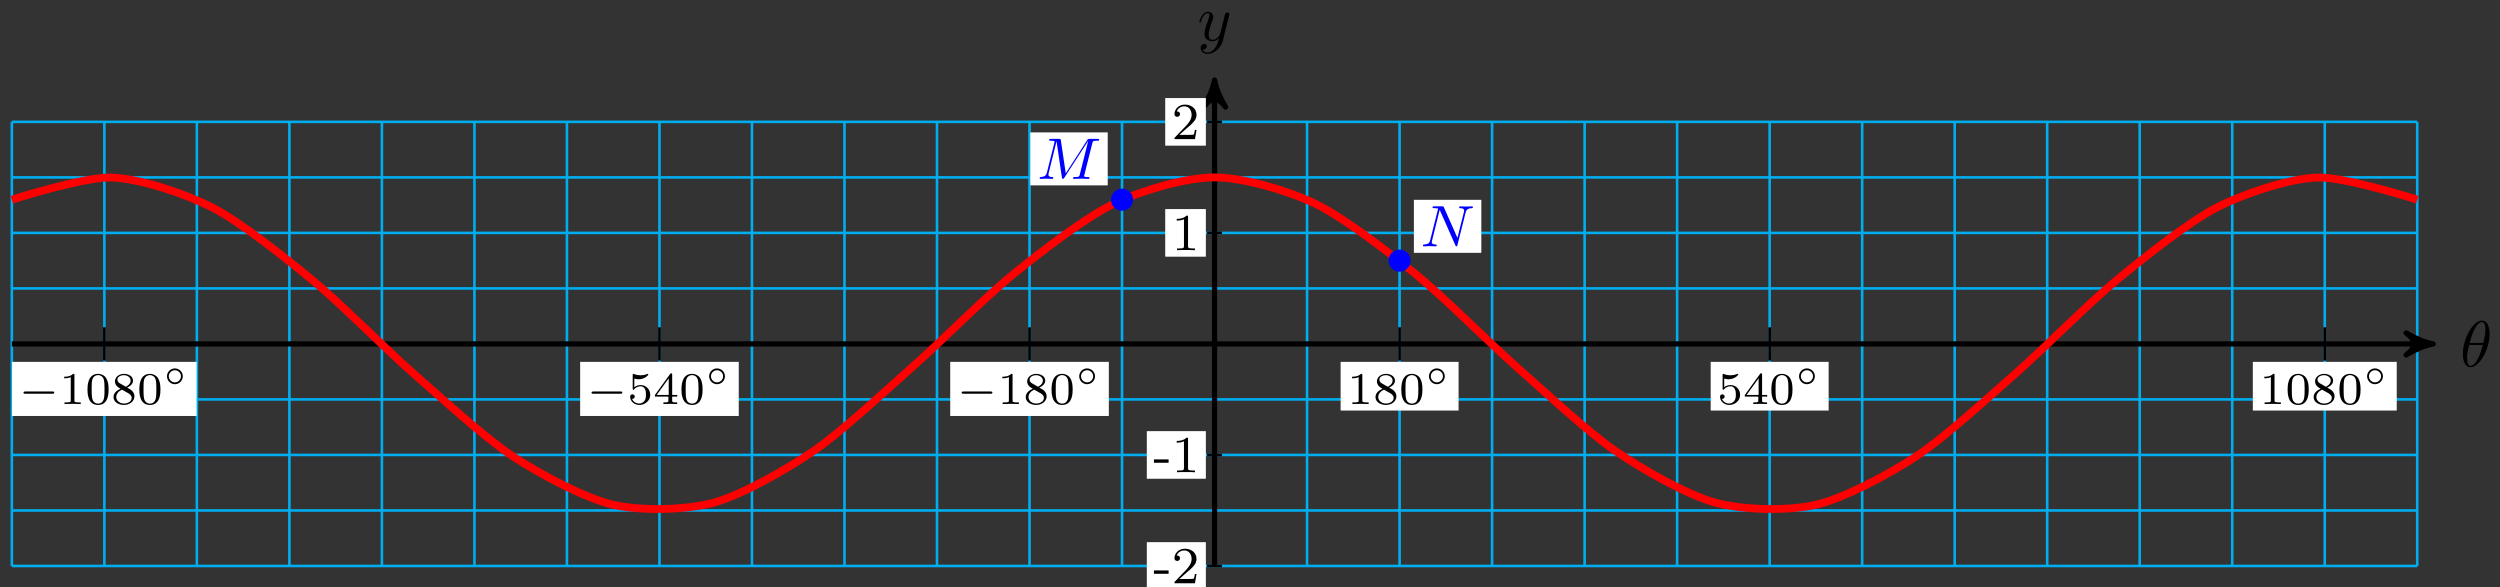 <?xml version="1.0" encoding="UTF-8"?>
<svg xmlns="http://www.w3.org/2000/svg" xmlns:xlink="http://www.w3.org/1999/xlink" width="383pt" height="90pt" viewBox="0 0 383 90" version="1.1">
<rect x="0" y="0" width="383" height="90" fill="#333333" stroke="none"/>
<defs>
<g>
<symbol overflow="visible" id="glyph0-0">
<path style="stroke:none;" d=""/>
</symbol>
<symbol overflow="visible" id="glyph0-1">
<path style="stroke:none;" d="M 4.531 -4.984 C 4.531 -5.641 4.359 -7.031 3.344 -7.031 C 1.953 -7.031 0.422 -4.219 0.422 -1.938 C 0.422 -1 0.703 0.109 1.609 0.109 C 3.016 0.109 4.531 -2.75 4.531 -4.984 Z M 1.469 -3.625 C 1.641 -4.25 1.844 -5.047 2.25 -5.766 C 2.516 -6.25 2.875 -6.812 3.328 -6.812 C 3.812 -6.812 3.875 -6.172 3.875 -5.609 C 3.875 -5.109 3.797 -4.609 3.562 -3.625 Z M 3.469 -3.297 C 3.359 -2.844 3.156 -2 2.766 -1.281 C 2.422 -0.594 2.047 -0.109 1.609 -0.109 C 1.281 -0.109 1.078 -0.406 1.078 -1.328 C 1.078 -1.75 1.141 -2.328 1.391 -3.297 Z M 3.469 -3.297 "/>
</symbol>
<symbol overflow="visible" id="glyph0-2">
<path style="stroke:none;" d="M 4.844 -3.797 C 4.891 -3.938 4.891 -3.953 4.891 -4.031 C 4.891 -4.203 4.75 -4.297 4.594 -4.297 C 4.5 -4.297 4.344 -4.234 4.25 -4.094 C 4.234 -4.031 4.141 -3.734 4.109 -3.547 C 4.031 -3.297 3.969 -3.016 3.906 -2.75 L 3.453 -0.953 C 3.422 -0.812 2.984 -0.109 2.328 -0.109 C 1.828 -0.109 1.719 -0.547 1.719 -0.922 C 1.719 -1.375 1.891 -2 2.219 -2.875 C 2.375 -3.281 2.422 -3.391 2.422 -3.594 C 2.422 -4.031 2.109 -4.406 1.609 -4.406 C 0.656 -4.406 0.297 -2.953 0.297 -2.875 C 0.297 -2.766 0.391 -2.766 0.406 -2.766 C 0.516 -2.766 0.516 -2.797 0.562 -2.953 C 0.844 -3.891 1.234 -4.188 1.578 -4.188 C 1.656 -4.188 1.828 -4.188 1.828 -3.875 C 1.828 -3.625 1.719 -3.359 1.656 -3.172 C 1.25 -2.109 1.078 -1.547 1.078 -1.078 C 1.078 -0.188 1.703 0.109 2.297 0.109 C 2.688 0.109 3.016 -0.062 3.297 -0.344 C 3.172 0.172 3.047 0.672 2.656 1.203 C 2.391 1.531 2.016 1.828 1.562 1.828 C 1.422 1.828 0.969 1.797 0.797 1.406 C 0.953 1.406 1.094 1.406 1.219 1.281 C 1.328 1.203 1.422 1.062 1.422 0.875 C 1.422 0.562 1.156 0.531 1.062 0.531 C 0.828 0.531 0.5 0.688 0.5 1.172 C 0.5 1.672 0.938 2.047 1.562 2.047 C 2.578 2.047 3.609 1.141 3.891 0.016 Z M 4.844 -3.797 "/>
</symbol>
<symbol overflow="visible" id="glyph1-0">
<path style="stroke:none;" d=""/>
</symbol>
<symbol overflow="visible" id="glyph1-1">
<path style="stroke:none;" d="M 5.188 -1.578 C 5.297 -1.578 5.469 -1.578 5.469 -1.734 C 5.469 -1.922 5.297 -1.922 5.188 -1.922 L 1.031 -1.922 C 0.922 -1.922 0.75 -1.922 0.75 -1.75 C 0.75 -1.578 0.906 -1.578 1.031 -1.578 Z M 5.188 -1.578 "/>
</symbol>
<symbol overflow="visible" id="glyph2-0">
<path style="stroke:none;" d=""/>
</symbol>
<symbol overflow="visible" id="glyph2-1">
<path style="stroke:none;" d="M 2.328 -4.438 C 2.328 -4.625 2.328 -4.625 2.125 -4.625 C 1.672 -4.188 1.047 -4.188 0.766 -4.188 L 0.766 -3.938 C 0.922 -3.938 1.391 -3.938 1.766 -4.125 L 1.766 -0.578 C 1.766 -0.344 1.766 -0.25 1.078 -0.25 L 0.812 -0.25 L 0.812 0 C 0.938 0 1.797 -0.031 2.047 -0.031 C 2.266 -0.031 3.141 0 3.297 0 L 3.297 -0.25 L 3.031 -0.25 C 2.328 -0.25 2.328 -0.344 2.328 -0.578 Z M 2.328 -4.438 "/>
</symbol>
<symbol overflow="visible" id="glyph2-2">
<path style="stroke:none;" d="M 3.594 -2.219 C 3.594 -2.984 3.5 -3.547 3.188 -4.031 C 2.969 -4.344 2.531 -4.625 1.984 -4.625 C 0.359 -4.625 0.359 -2.719 0.359 -2.219 C 0.359 -1.719 0.359 0.141 1.984 0.141 C 3.594 0.141 3.594 -1.719 3.594 -2.219 Z M 1.984 -0.062 C 1.656 -0.062 1.234 -0.25 1.094 -0.812 C 1 -1.219 1 -1.797 1 -2.312 C 1 -2.828 1 -3.359 1.094 -3.734 C 1.25 -4.281 1.688 -4.438 1.984 -4.438 C 2.359 -4.438 2.719 -4.203 2.844 -3.797 C 2.953 -3.422 2.969 -2.922 2.969 -2.312 C 2.969 -1.797 2.969 -1.281 2.875 -0.844 C 2.734 -0.203 2.266 -0.062 1.984 -0.062 Z M 1.984 -0.062 "/>
</symbol>
<symbol overflow="visible" id="glyph2-3">
<path style="stroke:none;" d="M 2.469 -2.516 C 3.016 -2.781 3.359 -3.109 3.359 -3.594 C 3.359 -4.266 2.656 -4.625 1.984 -4.625 C 1.219 -4.625 0.594 -4.125 0.594 -3.469 C 0.594 -3.141 0.75 -2.906 0.875 -2.766 C 1 -2.609 1.047 -2.578 1.453 -2.344 C 1.062 -2.172 0.375 -1.797 0.375 -1.062 C 0.375 -0.297 1.172 0.141 1.969 0.141 C 2.859 0.141 3.578 -0.422 3.578 -1.172 C 3.578 -1.641 3.312 -2.031 2.906 -2.266 C 2.812 -2.328 2.578 -2.453 2.469 -2.516 Z M 1.344 -3.172 C 1.156 -3.281 0.969 -3.469 0.969 -3.734 C 0.969 -4.172 1.469 -4.422 1.969 -4.422 C 2.516 -4.422 3 -4.078 3 -3.594 C 3 -2.969 2.266 -2.656 2.266 -2.656 C 2.25 -2.656 2.234 -2.656 2.188 -2.688 Z M 1.672 -2.203 L 2.641 -1.656 C 2.812 -1.547 3.156 -1.344 3.156 -0.938 C 3.156 -0.406 2.578 -0.078 1.984 -0.078 C 1.344 -0.078 0.797 -0.5 0.797 -1.062 C 0.797 -1.578 1.172 -1.984 1.672 -2.203 Z M 1.672 -2.203 "/>
</symbol>
<symbol overflow="visible" id="glyph2-4">
<path style="stroke:none;" d="M 1.078 -3.891 C 1.438 -3.797 1.641 -3.797 1.75 -3.797 C 2.672 -3.797 3.219 -4.422 3.219 -4.531 C 3.219 -4.609 3.172 -4.625 3.141 -4.625 C 3.125 -4.625 3.109 -4.625 3.078 -4.609 C 2.906 -4.547 2.547 -4.406 2.031 -4.406 C 1.828 -4.406 1.469 -4.422 1.016 -4.594 C 0.938 -4.625 0.922 -4.625 0.922 -4.625 C 0.828 -4.625 0.828 -4.547 0.828 -4.438 L 0.828 -2.391 C 0.828 -2.266 0.828 -2.188 0.938 -2.188 C 1 -2.188 1.016 -2.188 1.078 -2.281 C 1.375 -2.656 1.812 -2.719 2.047 -2.719 C 2.469 -2.719 2.656 -2.391 2.688 -2.328 C 2.812 -2.094 2.859 -1.828 2.859 -1.422 C 2.859 -1.219 2.859 -0.812 2.641 -0.5 C 2.469 -0.25 2.172 -0.078 1.828 -0.078 C 1.375 -0.078 0.906 -0.328 0.734 -0.797 C 1 -0.781 1.141 -0.953 1.141 -1.141 C 1.141 -1.438 0.875 -1.484 0.781 -1.484 C 0.781 -1.484 0.438 -1.484 0.438 -1.109 C 0.438 -0.484 1.016 0.141 1.844 0.141 C 2.734 0.141 3.516 -0.516 3.516 -1.406 C 3.516 -2.188 2.922 -2.906 2.062 -2.906 C 1.75 -2.906 1.391 -2.844 1.078 -2.578 Z M 1.078 -3.891 "/>
</symbol>
<symbol overflow="visible" id="glyph2-5">
<path style="stroke:none;" d="M 3.688 -1.141 L 3.688 -1.391 L 2.906 -1.391 L 2.906 -4.5 C 2.906 -4.641 2.906 -4.703 2.766 -4.703 C 2.672 -4.703 2.641 -4.703 2.578 -4.594 L 0.266 -1.391 L 0.266 -1.141 L 2.328 -1.141 L 2.328 -0.578 C 2.328 -0.328 2.328 -0.25 1.75 -0.25 L 1.562 -0.25 L 1.562 0 C 1.922 -0.016 2.359 -0.031 2.609 -0.031 C 2.875 -0.031 3.312 -0.016 3.672 0 L 3.672 -0.25 L 3.484 -0.25 C 2.906 -0.25 2.906 -0.328 2.906 -0.578 L 2.906 -1.141 Z M 2.375 -3.938 L 2.375 -1.391 L 0.531 -1.391 Z M 2.375 -3.938 "/>
</symbol>
<symbol overflow="visible" id="glyph3-0">
<path style="stroke:none;" d=""/>
</symbol>
<symbol overflow="visible" id="glyph3-1">
<path style="stroke:none;" d="M 3.047 -1.25 C 3.047 -1.906 2.5 -2.453 1.828 -2.453 C 1.172 -2.453 0.625 -1.906 0.625 -1.25 C 0.625 -0.578 1.172 -0.031 1.828 -0.031 C 2.5 -0.031 3.047 -0.578 3.047 -1.25 Z M 1.828 -0.312 C 1.328 -0.312 0.906 -0.734 0.906 -1.25 C 0.906 -1.766 1.328 -2.172 1.828 -2.172 C 2.344 -2.172 2.766 -1.766 2.766 -1.25 C 2.766 -0.734 2.344 -0.312 1.828 -0.312 Z M 1.828 -0.312 "/>
</symbol>
<symbol overflow="visible" id="glyph4-0">
<path style="stroke:none;" d=""/>
</symbol>
<symbol overflow="visible" id="glyph4-1">
<path style="stroke:none;" d="M 2.344 -1.453 L 2.344 -1.969 L 0.094 -1.969 L 0.094 -1.453 Z M 2.344 -1.453 "/>
</symbol>
<symbol overflow="visible" id="glyph4-2">
<path style="stroke:none;" d="M 3.797 -1.422 L 3.547 -1.422 C 3.531 -1.266 3.469 -0.875 3.375 -0.719 C 3.328 -0.656 2.719 -0.656 2.594 -0.656 L 1.172 -0.656 L 2.25 -1.625 C 2.375 -1.75 2.703 -2.016 2.844 -2.125 C 3.328 -2.578 3.797 -3.016 3.797 -3.734 C 3.797 -4.688 3 -5.297 2.016 -5.297 C 1.047 -5.297 0.422 -4.578 0.422 -3.859 C 0.422 -3.469 0.734 -3.422 0.844 -3.422 C 1.016 -3.422 1.266 -3.531 1.266 -3.844 C 1.266 -4.25 0.859 -4.25 0.766 -4.25 C 1 -4.844 1.531 -5.031 1.922 -5.031 C 2.656 -5.031 3.047 -4.406 3.047 -3.734 C 3.047 -2.906 2.469 -2.297 1.516 -1.344 L 0.516 -0.297 C 0.422 -0.219 0.422 -0.203 0.422 0 L 3.562 0 Z M 3.797 -1.422 "/>
</symbol>
<symbol overflow="visible" id="glyph4-3">
<path style="stroke:none;" d="M 3.562 0 L 3.562 -0.266 L 3.281 -0.266 C 2.531 -0.266 2.5 -0.359 2.5 -0.656 L 2.5 -5.078 C 2.5 -5.297 2.484 -5.297 2.266 -5.297 C 1.938 -4.984 1.516 -4.797 0.766 -4.797 L 0.766 -4.531 C 0.984 -4.531 1.406 -4.531 1.875 -4.734 L 1.875 -0.656 C 1.875 -0.359 1.844 -0.266 1.094 -0.266 L 0.812 -0.266 L 0.812 0 C 1.141 -0.031 1.828 -0.031 2.188 -0.031 C 2.547 -0.031 3.234 -0.031 3.562 0 Z M 3.562 0 "/>
</symbol>
<symbol overflow="visible" id="glyph5-0">
<path style="stroke:none;" d=""/>
</symbol>
<symbol overflow="visible" id="glyph5-1">
<path style="stroke:none;" d="M 8.5 -5.438 C 8.578 -5.766 8.594 -5.844 9.297 -5.844 C 9.438 -5.844 9.547 -5.844 9.547 -6.016 C 9.547 -6.125 9.453 -6.125 9.281 -6.125 L 8.109 -6.125 C 7.891 -6.125 7.844 -6.125 7.734 -5.953 L 4.438 -0.844 L 3.688 -5.891 C 3.656 -6.125 3.641 -6.125 3.391 -6.125 L 2.156 -6.125 C 2 -6.125 1.891 -6.125 1.891 -5.969 C 1.891 -5.844 1.984 -5.844 2.156 -5.844 C 2.203 -5.844 2.359 -5.844 2.5 -5.828 C 2.672 -5.812 2.719 -5.781 2.719 -5.688 C 2.719 -5.656 2.703 -5.609 2.688 -5.516 L 1.547 -0.953 C 1.422 -0.484 1.172 -0.312 0.578 -0.281 C 0.562 -0.281 0.438 -0.266 0.438 -0.109 C 0.438 -0.094 0.438 0 0.562 0 C 0.656 0 0.891 -0.016 1 -0.016 C 1.141 -0.031 1.172 -0.031 1.453 -0.031 C 1.672 -0.031 1.688 -0.031 1.906 -0.016 C 2.047 -0.016 2.25 0 2.375 0 C 2.422 0 2.531 0 2.531 -0.156 C 2.531 -0.266 2.438 -0.281 2.359 -0.281 C 1.938 -0.281 1.781 -0.422 1.781 -0.656 C 1.781 -0.719 1.781 -0.734 1.812 -0.859 L 3.016 -5.734 L 3.031 -5.734 L 3.844 -0.234 C 3.859 -0.094 3.891 0 4 0 C 4.109 0 4.156 -0.094 4.219 -0.172 L 7.859 -5.797 L 7.875 -5.797 L 6.594 -0.688 C 6.516 -0.359 6.5 -0.281 5.828 -0.281 C 5.656 -0.281 5.547 -0.281 5.547 -0.109 C 5.547 -0.031 5.609 0 5.688 0 C 5.797 0 6.141 -0.016 6.25 -0.016 C 6.391 -0.031 6.609 -0.031 6.797 -0.031 C 6.812 -0.031 7.172 -0.016 7.359 -0.016 C 7.547 -0.016 7.734 0 7.906 0 C 7.969 0 8.078 0 8.078 -0.156 C 8.078 -0.281 7.984 -0.281 7.797 -0.281 C 7.766 -0.281 7.609 -0.281 7.469 -0.297 C 7.266 -0.328 7.25 -0.359 7.25 -0.438 C 7.25 -0.516 7.281 -0.594 7.297 -0.656 Z M 8.5 -5.438 "/>
</symbol>
<symbol overflow="visible" id="glyph5-2">
<path style="stroke:none;" d="M 6.922 -5.156 C 7.016 -5.531 7.188 -5.828 7.891 -5.844 C 7.938 -5.844 8.047 -5.859 8.047 -6.016 C 8.047 -6.078 7.984 -6.125 7.922 -6.125 C 7.719 -6.125 7.219 -6.094 7.016 -6.094 C 6.797 -6.094 6.781 -6.094 6.562 -6.109 C 6.422 -6.109 6.234 -6.125 6.094 -6.125 C 6.062 -6.125 5.938 -6.125 5.938 -5.969 C 5.938 -5.844 6.047 -5.844 6.094 -5.844 C 6.438 -5.844 6.703 -5.766 6.703 -5.469 C 6.703 -5.422 6.672 -5.297 6.672 -5.281 L 5.672 -1.297 L 3.609 -5.953 C 3.531 -6.109 3.531 -6.125 3.312 -6.125 L 2.125 -6.125 C 1.953 -6.125 1.859 -6.125 1.859 -5.969 C 1.859 -5.844 1.953 -5.844 2.125 -5.844 C 2.172 -5.844 2.5 -5.844 2.719 -5.797 L 1.5 -0.953 C 1.406 -0.516 1.172 -0.312 0.547 -0.281 C 0.516 -0.281 0.391 -0.266 0.391 -0.109 C 0.391 -0.094 0.391 0 0.516 0 C 0.625 0 0.859 -0.016 0.969 -0.016 C 1.109 -0.031 1.125 -0.031 1.422 -0.031 C 1.641 -0.031 1.656 -0.031 1.875 -0.016 C 2.016 -0.016 2.203 0 2.344 0 C 2.391 0 2.5 0 2.5 -0.156 C 2.5 -0.266 2.406 -0.281 2.328 -0.281 C 1.906 -0.281 1.734 -0.422 1.734 -0.656 C 1.734 -0.719 1.75 -0.734 1.781 -0.859 L 2.953 -5.594 L 5.359 -0.156 C 5.422 -0.016 5.422 0 5.516 0 C 5.625 0 5.641 -0.031 5.672 -0.188 Z M 6.922 -5.156 "/>
</symbol>
</g>
</defs>
<g id="surface1">
<path style="fill:none;stroke-width:0.399;stroke-linecap:butt;stroke-linejoin:miter;stroke:rgb(0%,67.839%,93.729%);stroke-opacity:1;stroke-miterlimit:10;" d="M -184.256 -34.017 L 184.252 -34.017 M -184.256 -25.513 L 184.252 -25.513 M -184.256 -17.01 L 184.252 -17.01 M -184.256 -8.503 L 184.252 -8.503 M -184.256 0.001 L 184.252 0.001 M -184.256 8.504 L 184.252 8.504 M -184.256 17.008 L 184.252 17.008 M -184.256 25.511 L 184.252 25.511 M -184.256 34.018 L 184.252 34.018 M -184.256 -34.017 L -184.256 34.018 M -170.081 -34.017 L -170.081 34.018 M -155.909 -34.017 L -155.909 34.018 M -141.734 -34.017 L -141.734 34.018 M -127.562 -34.017 L -127.562 34.018 M -113.387 -34.017 L -113.387 34.018 M -99.216 -34.017 L -99.216 34.018 M -85.04 -34.017 L -85.04 34.018 M -70.869 -34.017 L -70.869 34.018 M -56.693 -34.017 L -56.693 34.018 M -42.522 -34.017 L -42.522 34.018 M -28.347 -34.017 L -28.347 34.018 M -14.175 -34.017 L -14.175 34.018 M 0 -34.017 L 0 34.018 M 14.172 -34.017 L 14.172 34.018 M 28.347 -34.017 L 28.347 34.018 M 42.518 -34.017 L 42.518 34.018 M 56.694 -34.017 L 56.694 34.018 M 70.865 -34.017 L 70.865 34.018 M 85.041 -34.017 L 85.041 34.018 M 99.212 -34.017 L 99.212 34.018 M 113.387 -34.017 L 113.387 34.018 M 127.559 -34.017 L 127.559 34.018 M 141.734 -34.017 L 141.734 34.018 M 155.906 -34.017 L 155.906 34.018 M 170.081 -34.017 L 170.081 34.018 M 184.249 -34.017 L 184.249 34.018 " transform="matrix(1,0,0,-1,186.07,52.688)"/>
<path style="fill:none;stroke-width:0.797;stroke-linecap:butt;stroke-linejoin:miter;stroke:rgb(0%,0%,0%);stroke-opacity:1;stroke-miterlimit:10;" d="M -184.256 0.001 L 185.655 0.001 " transform="matrix(1,0,0,-1,186.07,52.688)"/>
<path style="fill-rule:nonzero;fill:rgb(0%,0%,0%);fill-opacity:1;stroke-width:0.797;stroke-linecap:butt;stroke-linejoin:round;stroke:rgb(0%,0%,0%);stroke-opacity:1;stroke-miterlimit:10;" d="M 1.036 0.001 C -0.257 0.259 -1.554 0.778 -3.109 1.684 C -1.554 0.516 -1.554 -0.519 -3.109 -1.683 C -1.554 -0.776 -0.257 -0.261 1.036 0.001 Z M 1.036 0.001 " transform="matrix(1,0,0,-1,371.73,52.688)"/>
<g style="fill:rgb(0%,0%,0%);fill-opacity:1;">
  <use xlink:href="#glyph0-1" x="376.884" y="56.148"/>
</g>
<path style="fill:none;stroke-width:0.797;stroke-linecap:butt;stroke-linejoin:miter;stroke:rgb(0%,0%,0%);stroke-opacity:1;stroke-miterlimit:10;" d="M 0 -34.017 L 0 39.385 " transform="matrix(1,0,0,-1,186.07,52.688)"/>
<path style="fill-rule:nonzero;fill:rgb(0%,0%,0%);fill-opacity:1;stroke-width:0.797;stroke-linecap:butt;stroke-linejoin:round;stroke:rgb(0%,0%,0%);stroke-opacity:1;stroke-miterlimit:10;" d="M 1.035 -0 C -0.258 0.258 -1.554 0.777 -3.109 1.683 C -1.554 0.519 -1.554 -0.52 -3.109 -1.684 C -1.554 -0.778 -0.258 -0.258 1.035 -0 Z M 1.035 -0 " transform="matrix(0,-1,-1,0,186.07,13.301)"/>
<g style="fill:rgb(0%,0%,0%);fill-opacity:1;">
  <use xlink:href="#glyph0-2" x="183.449" y="6.21"/>
</g>
<path style="fill:none;stroke-width:0.399;stroke-linecap:butt;stroke-linejoin:miter;stroke:rgb(0%,0%,0%);stroke-opacity:1;stroke-miterlimit:10;" d="M -170.081 2.552 L -170.081 -2.55 " transform="matrix(1,0,0,-1,186.07,52.688)"/>
<path style=" stroke:none;fill-rule:nonzero;fill:rgb(100%,100%,100%);fill-opacity:1;" d="M 1.848 63.727 L 30.121 63.727 L 30.121 55.438 L 1.848 55.438 Z M 1.848 63.727 "/>
<g style="fill:rgb(0%,0%,0%);fill-opacity:1;">
  <use xlink:href="#glyph1-1" x="2.846" y="61.899"/>
</g>
<g style="fill:rgb(0%,0%,0%);fill-opacity:1;">
  <use xlink:href="#glyph2-1" x="9.073" y="61.899"/>
  <use xlink:href="#glyph2-2" x="13.044" y="61.899"/>
  <use xlink:href="#glyph2-3" x="17.015" y="61.899"/>
  <use xlink:href="#glyph2-2" x="20.986" y="61.899"/>
</g>
<g style="fill:rgb(0%,0%,0%);fill-opacity:1;">
  <use xlink:href="#glyph3-1" x="24.957" y="58.892"/>
</g>
<path style="fill:none;stroke-width:0.399;stroke-linecap:butt;stroke-linejoin:miter;stroke:rgb(0%,0%,0%);stroke-opacity:1;stroke-miterlimit:10;" d="M -85.04 2.552 L -85.04 -2.55 " transform="matrix(1,0,0,-1,186.07,52.688)"/>
<path style=" stroke:none;fill-rule:nonzero;fill:rgb(100%,100%,100%);fill-opacity:1;" d="M 88.879 63.727 L 113.176 63.727 L 113.176 55.438 L 88.879 55.438 Z M 88.879 63.727 "/>
<g style="fill:rgb(0%,0%,0%);fill-opacity:1;">
  <use xlink:href="#glyph1-1" x="89.874" y="61.899"/>
</g>
<g style="fill:rgb(0%,0%,0%);fill-opacity:1;">
  <use xlink:href="#glyph2-4" x="96.101" y="61.899"/>
  <use xlink:href="#glyph2-5" x="100.072" y="61.899"/>
  <use xlink:href="#glyph2-2" x="104.043" y="61.899"/>
</g>
<g style="fill:rgb(0%,0%,0%);fill-opacity:1;">
  <use xlink:href="#glyph3-1" x="108.015" y="58.892"/>
</g>
<path style="fill:none;stroke-width:0.399;stroke-linecap:butt;stroke-linejoin:miter;stroke:rgb(0%,0%,0%);stroke-opacity:1;stroke-miterlimit:10;" d="M -28.347 2.552 L -28.347 -2.55 " transform="matrix(1,0,0,-1,186.07,52.688)"/>
<path style=" stroke:none;fill-rule:nonzero;fill:rgb(100%,100%,100%);fill-opacity:1;" d="M 145.574 63.727 L 169.871 63.727 L 169.871 55.438 L 145.574 55.438 Z M 145.574 63.727 "/>
<g style="fill:rgb(0%,0%,0%);fill-opacity:1;">
  <use xlink:href="#glyph1-1" x="146.569" y="61.899"/>
</g>
<g style="fill:rgb(0%,0%,0%);fill-opacity:1;">
  <use xlink:href="#glyph2-1" x="152.796" y="61.899"/>
  <use xlink:href="#glyph2-3" x="156.767" y="61.899"/>
  <use xlink:href="#glyph2-2" x="160.738" y="61.899"/>
</g>
<g style="fill:rgb(0%,0%,0%);fill-opacity:1;">
  <use xlink:href="#glyph3-1" x="164.709" y="58.892"/>
</g>
<path style="fill:none;stroke-width:0.399;stroke-linecap:butt;stroke-linejoin:miter;stroke:rgb(0%,0%,0%);stroke-opacity:1;stroke-miterlimit:10;" d="M 28.347 2.552 L 28.347 -2.55 " transform="matrix(1,0,0,-1,186.07,52.688)"/>
<path style=" stroke:none;fill-rule:nonzero;fill:rgb(100%,100%,100%);fill-opacity:1;" d="M 205.383 62.895 L 223.453 62.895 L 223.453 55.438 L 205.383 55.438 Z M 205.383 62.895 "/>
<g style="fill:rgb(0%,0%,0%);fill-opacity:1;">
  <use xlink:href="#glyph2-1" x="206.378" y="61.899"/>
  <use xlink:href="#glyph2-3" x="210.349" y="61.899"/>
  <use xlink:href="#glyph2-2" x="214.32" y="61.899"/>
</g>
<g style="fill:rgb(0%,0%,0%);fill-opacity:1;">
  <use xlink:href="#glyph3-1" x="218.292" y="58.892"/>
</g>
<path style="fill:none;stroke-width:0.399;stroke-linecap:butt;stroke-linejoin:miter;stroke:rgb(0%,0%,0%);stroke-opacity:1;stroke-miterlimit:10;" d="M 85.041 2.552 L 85.041 -2.55 " transform="matrix(1,0,0,-1,186.07,52.688)"/>
<path style=" stroke:none;fill-rule:nonzero;fill:rgb(100%,100%,100%);fill-opacity:1;" d="M 262.078 62.895 L 280.148 62.895 L 280.148 55.438 L 262.078 55.438 Z M 262.078 62.895 "/>
<g style="fill:rgb(0%,0%,0%);fill-opacity:1;">
  <use xlink:href="#glyph2-4" x="263.073" y="61.899"/>
  <use xlink:href="#glyph2-5" x="267.044" y="61.899"/>
  <use xlink:href="#glyph2-2" x="271.015" y="61.899"/>
</g>
<g style="fill:rgb(0%,0%,0%);fill-opacity:1;">
  <use xlink:href="#glyph3-1" x="274.988" y="58.892"/>
</g>
<path style="fill:none;stroke-width:0.399;stroke-linecap:butt;stroke-linejoin:miter;stroke:rgb(0%,0%,0%);stroke-opacity:1;stroke-miterlimit:10;" d="M 170.081 2.552 L 170.081 -2.55 " transform="matrix(1,0,0,-1,186.07,52.688)"/>
<path style=" stroke:none;fill-rule:nonzero;fill:rgb(100%,100%,100%);fill-opacity:1;" d="M 345.133 62.895 L 367.18 62.895 L 367.18 55.438 L 345.133 55.438 Z M 345.133 62.895 "/>
<g style="fill:rgb(0%,0%,0%);fill-opacity:1;">
  <use xlink:href="#glyph2-1" x="346.131" y="61.899"/>
  <use xlink:href="#glyph2-2" x="350.102" y="61.899"/>
  <use xlink:href="#glyph2-3" x="354.073" y="61.899"/>
  <use xlink:href="#glyph2-2" x="358.044" y="61.899"/>
</g>
<g style="fill:rgb(0%,0%,0%);fill-opacity:1;">
  <use xlink:href="#glyph3-1" x="362.016" y="58.892"/>
</g>
<path style="fill:none;stroke-width:0.399;stroke-linecap:butt;stroke-linejoin:miter;stroke:rgb(0%,0%,0%);stroke-opacity:1;stroke-miterlimit:10;" d="M 1.133 -34.017 L -1.133 -34.017 " transform="matrix(1,0,0,-1,186.07,52.688)"/>
<path style=" stroke:none;fill-rule:nonzero;fill:rgb(100%,100%,100%);fill-opacity:1;" d="M 175.691 90.352 L 184.738 90.352 L 184.738 83.059 L 175.691 83.059 Z M 175.691 90.352 "/>
<g style="fill:rgb(0%,0%,0%);fill-opacity:1;">
  <use xlink:href="#glyph4-1" x="176.687" y="89.358"/>
  <use xlink:href="#glyph4-2" x="179.508" y="89.358"/>
</g>
<path style="fill:none;stroke-width:0.399;stroke-linecap:butt;stroke-linejoin:miter;stroke:rgb(0%,0%,0%);stroke-opacity:1;stroke-miterlimit:10;" d="M 1.133 -17.01 L -1.133 -17.01 " transform="matrix(1,0,0,-1,186.07,52.688)"/>
<path style=" stroke:none;fill-rule:nonzero;fill:rgb(100%,100%,100%);fill-opacity:1;" d="M 175.691 73.344 L 184.738 73.344 L 184.738 66.051 L 175.691 66.051 Z M 175.691 73.344 "/>
<g style="fill:rgb(0%,0%,0%);fill-opacity:1;">
  <use xlink:href="#glyph4-1" x="176.687" y="72.348"/>
  <use xlink:href="#glyph4-3" x="179.508" y="72.348"/>
</g>
<path style="fill:none;stroke-width:0.399;stroke-linecap:butt;stroke-linejoin:miter;stroke:rgb(0%,0%,0%);stroke-opacity:1;stroke-miterlimit:10;" d="M 1.133 17.008 L -1.133 17.008 " transform="matrix(1,0,0,-1,186.07,52.688)"/>
<path style=" stroke:none;fill-rule:nonzero;fill:rgb(100%,100%,100%);fill-opacity:1;" d="M 178.512 39.324 L 184.738 39.324 L 184.738 32.031 L 178.512 32.031 Z M 178.512 39.324 "/>
<g style="fill:rgb(0%,0%,0%);fill-opacity:1;">
  <use xlink:href="#glyph4-3" x="179.508" y="38.33"/>
</g>
<path style="fill:none;stroke-width:0.399;stroke-linecap:butt;stroke-linejoin:miter;stroke:rgb(0%,0%,0%);stroke-opacity:1;stroke-miterlimit:10;" d="M 1.133 34.018 L -1.133 34.018 " transform="matrix(1,0,0,-1,186.07,52.688)"/>
<path style=" stroke:none;fill-rule:nonzero;fill:rgb(100%,100%,100%);fill-opacity:1;" d="M 178.512 22.316 L 184.738 22.316 L 184.738 15.023 L 178.512 15.023 Z M 178.512 22.316 "/>
<g style="fill:rgb(0%,0%,0%);fill-opacity:1;">
  <use xlink:href="#glyph4-2" x="179.508" y="21.32"/>
</g>
<path style="fill:none;stroke-width:1.196;stroke-linecap:butt;stroke-linejoin:miter;stroke:rgb(100%,0%,0%);stroke-opacity:1;stroke-miterlimit:10;" d="M -184.256 22.093 C -184.256 22.093 -173.159 25.652 -168.901 25.488 C -164.639 25.32 -157.808 23.082 -153.546 20.898 C -149.284 18.715 -142.453 13.277 -138.191 9.762 C -133.929 6.247 -127.098 -0.683 -122.836 -4.429 C -118.574 -8.174 -111.743 -14.432 -107.481 -17.236 C -103.219 -20.041 -96.388 -23.658 -92.126 -24.642 C -87.868 -25.626 -81.033 -25.474 -76.775 -24.33 C -72.513 -23.185 -65.678 -19.314 -61.42 -16.4 C -57.158 -13.487 -50.326 -7.1 -46.065 -3.331 C -41.803 0.442 -34.971 7.336 -30.71 10.781 C -26.448 14.23 -19.616 19.472 -15.355 21.515 C -11.093 23.558 -4.261 25.511 0 25.511 C 4.262 25.511 11.094 23.558 15.355 21.515 C 19.613 19.472 26.449 14.23 30.706 10.781 C 34.968 7.336 41.804 0.442 46.061 -3.327 C 50.323 -7.1 57.155 -13.483 61.416 -16.397 C 65.678 -19.31 72.51 -23.185 76.771 -24.33 C 81.033 -25.474 87.865 -25.626 92.126 -24.642 C 96.388 -23.658 103.22 -20.041 107.481 -17.236 C 111.743 -14.432 118.575 -8.178 122.836 -4.432 C 127.094 -0.687 133.93 6.247 138.187 9.762 C 142.449 13.274 149.285 18.715 153.542 20.898 C 157.804 23.078 164.636 25.32 168.897 25.488 C 173.159 25.652 184.252 22.093 184.252 22.093 " transform="matrix(1,0,0,-1,186.07,52.688)"/>
<path style="fill-rule:nonzero;fill:rgb(0%,0%,100%);fill-opacity:1;stroke-width:0.399;stroke-linecap:butt;stroke-linejoin:miter;stroke:rgb(0%,0%,100%);stroke-opacity:1;stroke-miterlimit:10;" d="M -12.679 22.097 C -12.679 22.921 -13.347 23.589 -14.175 23.589 C -14.999 23.589 -15.667 22.921 -15.667 22.097 C -15.667 21.269 -14.999 20.601 -14.175 20.601 C -13.347 20.601 -12.679 21.269 -12.679 22.097 Z M -12.679 22.097 " transform="matrix(1,0,0,-1,186.07,52.688)"/>
<path style=" stroke:none;fill-rule:nonzero;fill:rgb(100%,100%,100%);fill-opacity:1;" d="M 157.84 28.398 L 169.703 28.398 L 169.703 20.281 L 157.84 20.281 Z M 157.84 28.398 "/>
<g style="fill:rgb(0%,0%,100%);fill-opacity:1;">
  <use xlink:href="#glyph5-1" x="158.836" y="27.403"/>
</g>
<path style="fill-rule:nonzero;fill:rgb(0%,0%,100%);fill-opacity:1;stroke-width:0.399;stroke-linecap:butt;stroke-linejoin:miter;stroke:rgb(0%,0%,100%);stroke-opacity:1;stroke-miterlimit:10;" d="M 29.843 12.758 C 29.843 13.582 29.171 14.25 28.347 14.25 C 27.523 14.25 26.851 13.582 26.851 12.758 C 26.851 11.93 27.523 11.262 28.347 11.262 C 29.171 11.262 29.843 11.93 29.843 12.758 Z M 29.843 12.758 " transform="matrix(1,0,0,-1,186.07,52.688)"/>
<path style=" stroke:none;fill-rule:nonzero;fill:rgb(100%,100%,100%);fill-opacity:1;" d="M 216.609 38.734 L 226.938 38.734 L 226.938 30.613 L 216.609 30.613 Z M 216.609 38.734 "/>
<g style="fill:rgb(0%,0%,100%);fill-opacity:1;">
  <use xlink:href="#glyph5-2" x="217.606" y="37.738"/>
</g>
</g>
</svg>
